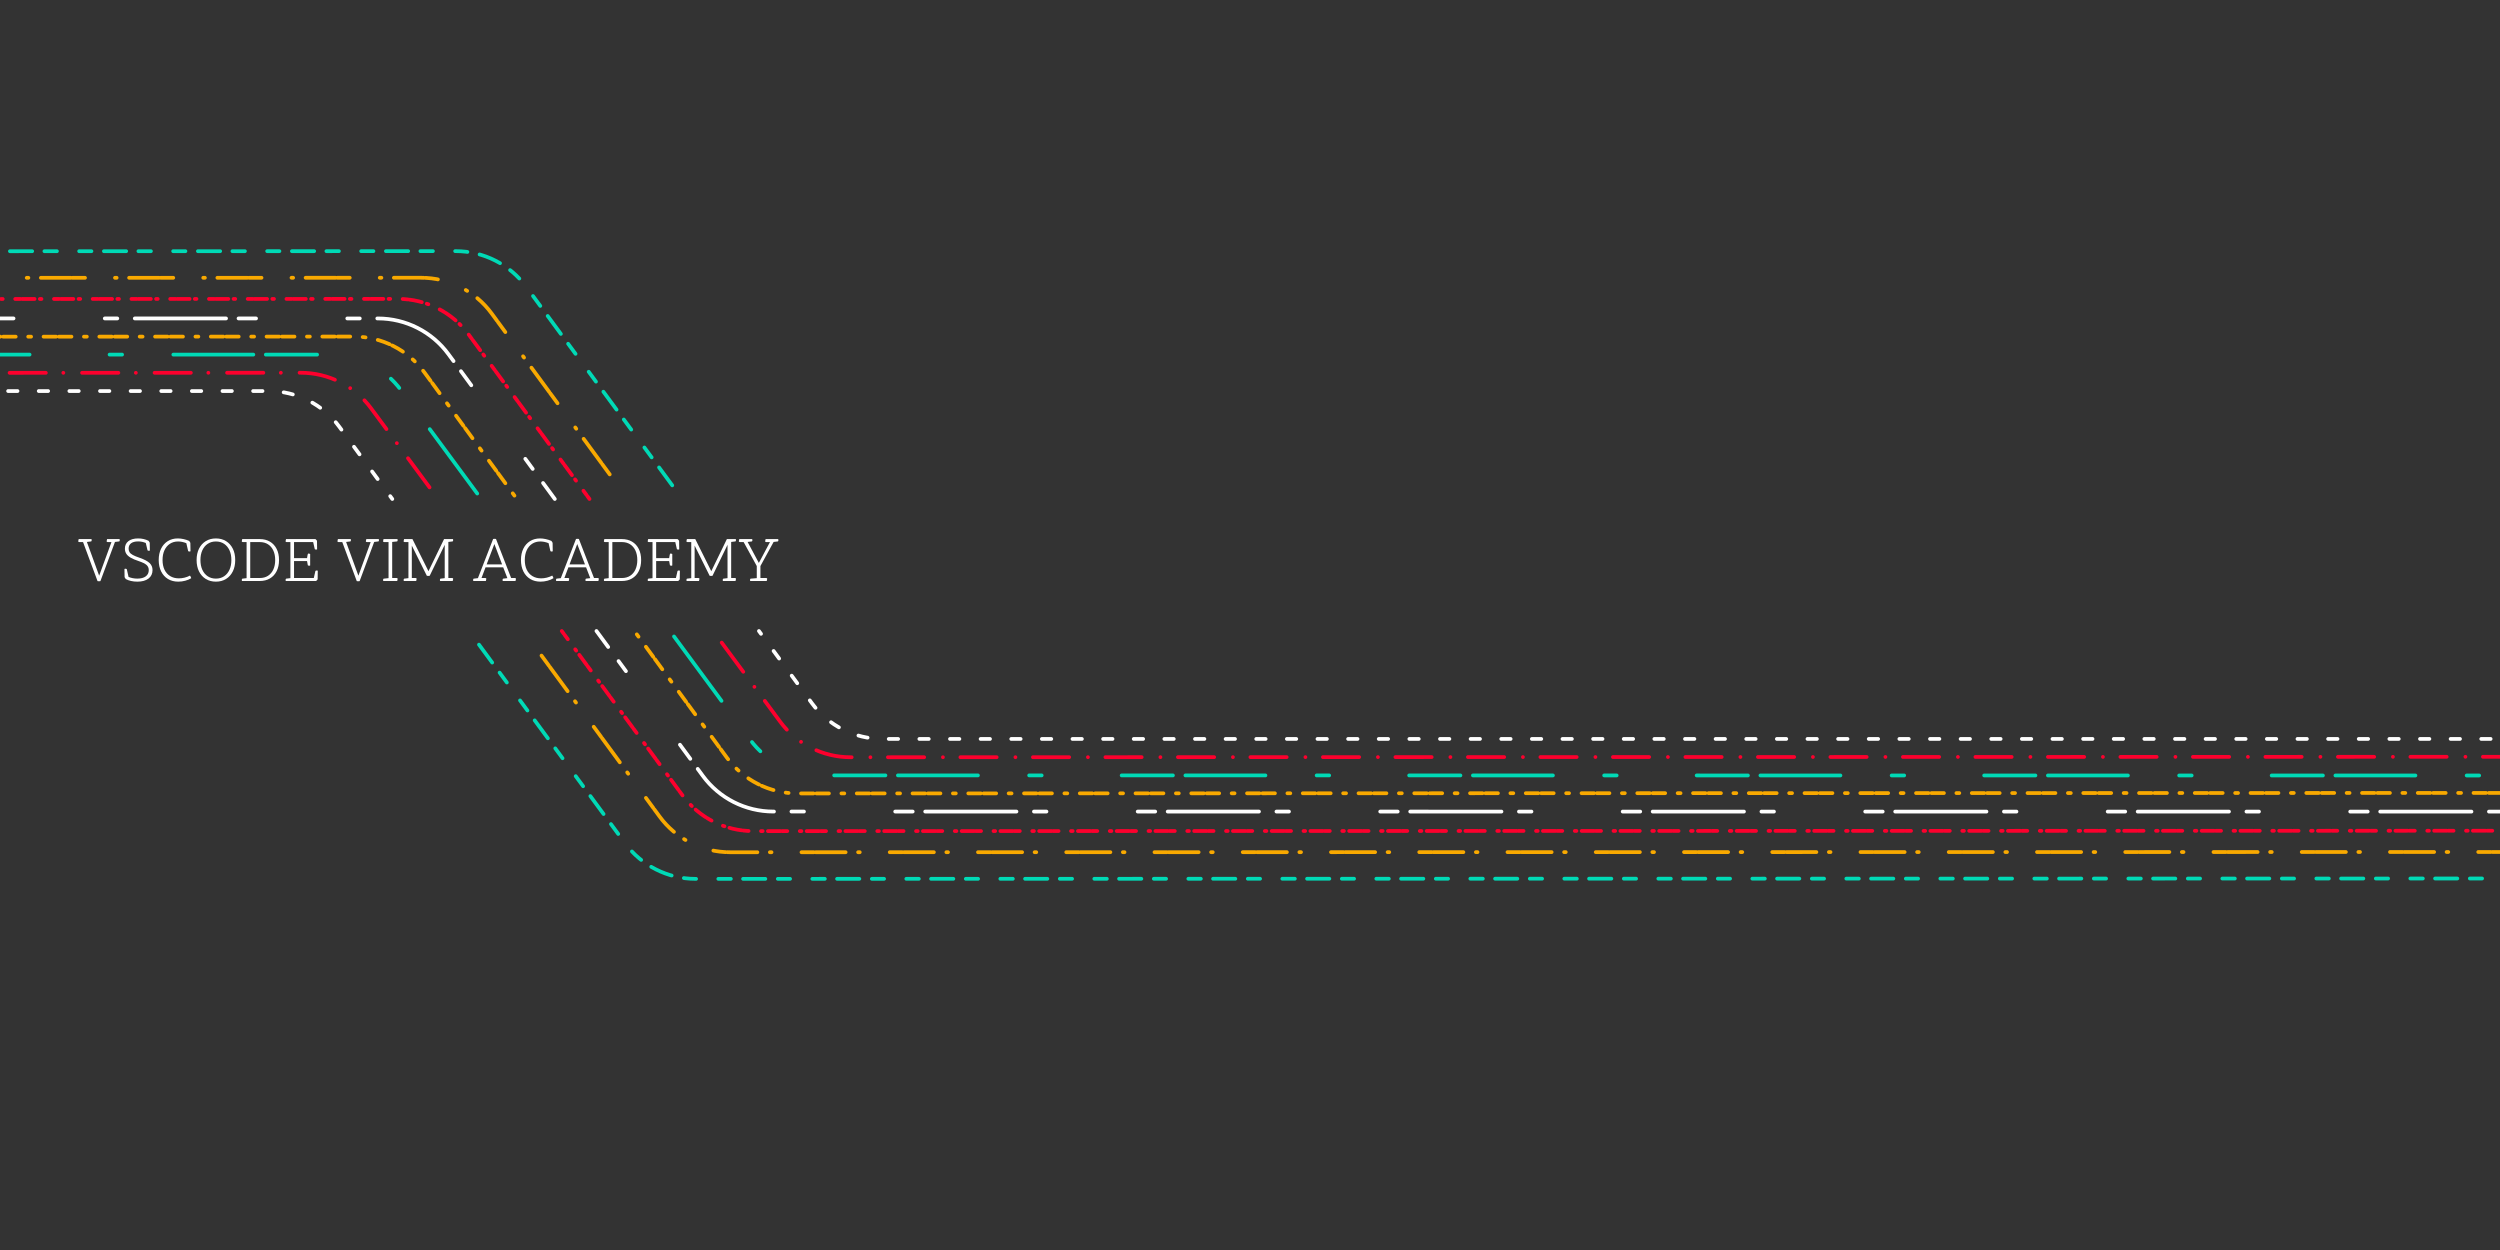 <svg xmlns="http://www.w3.org/2000/svg" viewBox="0 0 2000 1000" preserveAspectRatio="xMidYMid meet" >
    <rect x="0" y="0" width="2000" height="1000" fill="#333333" stroke="none"/>
    <mask id="codeMask">
        <path d="M -472 24 h472" stroke="white" stroke-width="20" id="line1" stroke-dasharray="472" opacity="100%" />
        <path d="M -382 52 h382" stroke="white" stroke-width="20" id="line2" stroke-dasharray="382" opacity="100%" />
        <path d="M -246 80 h246" stroke="white" stroke-width="20" id="line3" stroke-dasharray="246" opacity="100%" />
        <path d="M -103 108 h103" stroke="white" stroke-width="20" id="line4" stroke-dasharray="103" opacity="100%" />
        <path d="M -59 136 h63" stroke="white" stroke-width="20" id="line5" stroke-dasharray="63" opacity="100%" />
        <path d="M -526 163 h526" stroke="white" stroke-width="20" id="line6" stroke-dasharray="526" opacity="100%" />
        <path d="M -550 192 h550" stroke="white" stroke-width="20" id="line7" stroke-dasharray="550" opacity="100%" />
        <path d="M -213 220 h213" stroke="white" stroke-width="20" id="line8" stroke-dasharray="213" opacity="100%" />
        <path d="M -613 248 h613" stroke="white" stroke-width="20" id="line9" stroke-dasharray="613" opacity="100%" />
        <path d="M -127 276 h127" stroke="white" stroke-width="20" id="line10" stroke-dasharray="127" opacity="100%" />
        <path d="M -105 304 h105" stroke="white" stroke-width="20" id="line11" stroke-dasharray="105" opacity="100%" />
        <path d="M -258 332 h258" stroke="white" stroke-width="20" id="line12" stroke-dasharray="258" opacity="100%" />
        <path d="M -243 360 h243" stroke="white" stroke-width="20" id="line13" stroke-dasharray="243" opacity="100%" />
        <path d="M -105 388 h105" stroke="white" stroke-width="20" id="line14" stroke-dasharray="105" opacity="100%" />

        <animate href="#line1" attributeName="stroke-dashoffset" dur="1" values="472; 472; 0; 0" keyTimes="0; 0; 0.118; 1" repeatCount="once" />
        <animate href="#line2" attributeName="stroke-dashoffset" dur="1" values="382; 382; 0; 0" keyTimes="0; 0.118; 0.213; 1" repeatCount="once" />
        <animate href="#line3" attributeName="stroke-dashoffset" dur="1" values="246; 246; 0; 0" keyTimes="0; 0.213; 0.275; 1" repeatCount="once" />
        <animate href="#line4" attributeName="stroke-dashoffset" dur="1" values="103; 103; 0; 0" keyTimes="0; 0.275; 0.3; 1" repeatCount="once" />
        <animate href="#line5" attributeName="stroke-dashoffset" dur="1" values="63; 63; 0; 0" keyTimes="0; 0.3; 0.316; 1" repeatCount="once" />
        <animate href="#line6" attributeName="stroke-dashoffset" dur="1" values="526; 526; 0; 0" keyTimes="0; 0.316; 0.447; 1" repeatCount="once" />
        <animate href="#line7" attributeName="stroke-dashoffset" dur="1" values="550; 550; 0; 0" keyTimes="0; 0.447; 0.585; 1" repeatCount="once" />
        <animate href="#line8" attributeName="stroke-dashoffset" dur="1" values="213; 213; 0; 0" keyTimes="0; 0.585; 0.638; 1" repeatCount="once" />
        <animate href="#line9" attributeName="stroke-dashoffset" dur="1" values="613; 613; 0; 0" keyTimes="0; 0.638; 0.791; 1" repeatCount="once" />
        <animate href="#line10" attributeName="stroke-dashoffset" dur="1" values="127; 127; 0; 0" keyTimes="0; 0.791; 0.823; 1" repeatCount="once" />
        <animate href="#line11" attributeName="stroke-dashoffset" dur="1" values="105; 105; 0; 0" keyTimes="0; 0.823; 0.849; 1" repeatCount="once" />
        <animate href="#line12" attributeName="stroke-dashoffset" dur="1" values="258; 258; 0; 0" keyTimes="0; 0.849; 0.913; 1" repeatCount="once" />
        <animate href="#line13" attributeName="stroke-dashoffset" dur="1" values="243; 243; 0; 0" keyTimes="0; 0.913; 0.974; 1" repeatCount="once" />
        <animate href="#line14" attributeName="stroke-dashoffset" dur="1" values="105; 105; 0; 0" keyTimes="0; 0.974; 1; 1" repeatCount="once" />
        <!-- <path stroke-linecap="butt" stroke-linejoin="miter" fill-opacity="0" stroke-miterlimit="10" stroke-dasharray=" 536" stroke-dashoffset="0" stroke="rgb(255,255,255)" stroke-opacity="1" stroke-width="22" d=" M416.57501220703125,380.48199462890625 C416.57501220703125,289.79400634765625 490.0920104980469,216.2779998779297 580.780029296875,216.2779998779297 C671.4669799804688,216.2779998779297 744.9840087890625,289.79400634765625 744.9840087890625,380.48199462890625" id="Layer6-Path1-clip"></path> -->
        <!-- <animate href="#Layer6-Path1-clip" attributeName="stroke-dashoffset" dur="20" values="515.935791015625; 515.935791015625; 0; 0" keyTimes="0; 0.064; 0.100; 1" repeatCount="once" /> -->
    </mask>
    <defs>
        <g id="top">
            <path id="Group9" stroke-linecap="round" stroke-linejoin="miter" fill-opacity="0" stroke-miterlimit="10" stroke-dasharray=" 7.5 17" stroke="rgb(255,255,255)" stroke-opacity="1" stroke-width="3" d=" M-1050.5,116.87 C-1050.5,116.87 334.029,116.834 334.029,116.834 C356.327,116.834 377.29,127.456 390.476,145.436 C390.476,145.436 432.833,203.19 432.833,203.19"></path>
            <path id="Group10" stroke-linecap="round" stroke-linejoin="miter" fill-opacity="0" stroke-miterlimit="10" stroke-dasharray=" 0 15 14" stroke="rgb(253,0,45)" stroke-opacity="1" stroke-width="3" d=" M-1048.333,102.598 C-1048.333,102.598 359.53,102.198 359.53,102.198 C381.827,102.198 402.791,112.82 415.977,130.8 C415.977,130.8 469.5,203.19 469.5,203.19"></path>
            <path id="Group11" stroke-linecap="round" stroke-linejoin="miter" fill-opacity="0" stroke-miterlimit="10" stroke-dasharray=" 41 64 10" stroke="rgb(0,218,182)" stroke-opacity="1" stroke-width="3" d=" M-1048.333,87.598 C-1048.333,87.598 383.48,87.698 383.48,87.698 C405.777,87.698 426.74,98.321 439.927,116.301 C439.927,116.301 504,203.19 504,203.19"></path>
            <path id="Group12" stroke-linecap="round" stroke-linejoin="miter" fill-opacity="0" stroke-miterlimit="10" stroke-dasharray=" 10 2.3 10" stroke="rgb(249,169,0)" stroke-opacity="1" stroke-width="3" d=" M-1050.333,73.702 C-1050.333,73.702 402.025,73.25 402.025,73.25 C424.322,73.25 445.285,83.872 458.472,101.852 C458.472,101.852 532.5,203.19 532.5,203.19"></path>
            <path id="Group13" stroke-linecap="round" stroke-linejoin="miter" fill-opacity="0" stroke-miterlimit="10" stroke-dasharray=" 14 73 10" stroke="rgb(255,255,255)" stroke-opacity="1" stroke-width="3" d=" M-1048.167,58.713 C-1048.167,58.713 421.324,58.755 421.324,58.755 C443.621,58.755 464.584,69.378 477.771,87.357 C477.771,87.357 562.833,203.19 562.833,203.19"></path>
            <path id="Group14" stroke-linecap="round" stroke-linejoin="miter" fill-opacity="0" stroke-miterlimit="10" stroke-dasharray=" 4.2 1.3 10" stroke="rgb(253,0,45)" stroke-opacity="1" stroke-width="3" d=" M-1046.833,43.427 C-1046.833,43.427 437.554,43.112 437.554,43.112 C459.851,43.112 480.814,53.734 494,71.714 C494,71.714 590.583,203.19 590.583,203.19"></path>
            <path id="Group15" stroke-linecap="round" stroke-linejoin="miter" fill-opacity="0" stroke-miterlimit="10" stroke-dasharray=" 24 1.3 10" stroke="rgb(249,169,0)" stroke-opacity="1" stroke-width="3" d=" M-1048.5,26.422 C-1048.5,26.422 455.906,26.204 455.906,26.204 C478.203,26.204 499.166,36.826 512.353,54.806 C512.353,54.806 620.167,201.75 620.167,201.75"></path>
            <path id="Group16" stroke-linecap="round" stroke-linejoin="miter" fill-opacity="0" stroke-miterlimit="10" stroke-dasharray=" 10 17.8 9.8" stroke="rgb(0,218,182)" stroke-opacity="1" stroke-width="3" d=" M-1048.667,5.229 C-1048.667,5.229 483.594,4.906 483.594,4.906 C505.891,4.906 526.854,15.528 540.041,33.508 C540.041,33.508 660.75,197.667 660.75,197.667"></path>
        </g>
        <animate href="#Group16" attributeName="opacity" dur="4.00" values="0; 0; 1; 1" keyTimes="0; 0.55; 0.78; 1" repeatCount="once" />
        <animate href="#Group16" attributeName="stroke-dashoffset" dur="4.00" values="0; 1583; 1583" keyTimes="0; 0.99; 1" repeatCount="indefinite" />
        <animate href="#Group15" attributeName="opacity" dur="4.00" values="0; 0; 1; 1" keyTimes="0; 0.5; 0.73; 1" repeatCount="once" />
        <animate href="#Group15" attributeName="stroke-dashoffset" dur="4.00" values="0; 1979; 1979" keyTimes="0; 0.99; 1" repeatCount="indefinite" />
        <animate href="#Group14" attributeName="opacity" dur="4.00" values="0; 0; 1; 1" keyTimes="0; 0.45; 0.68; 1" repeatCount="once" />
        <animate href="#Group14" attributeName="stroke-dashoffset" dur="4.00" values="0; -2375; -2375" keyTimes="0; 0.99; 1" repeatCount="indefinite" />
        <animate href="#Group13" attributeName="opacity" dur="4.00" values="0; 0; 1; 1" keyTimes="0; 0.4; 0.63; 1" repeatCount="once" />
        <animate href="#Group13" attributeName="stroke-dashoffset" dur="4.00" values="0; 1187.5; 1187.5" keyTimes="0; 0.99; 1" repeatCount="indefinite" />
        <animate href="#Group12" attributeName="opacity" dur="4.00" values="0; 0; 1; 1" keyTimes="0; 0.35; 0.58; 1" repeatCount="once" />
        <animate href="#Group12" attributeName="stroke-dashoffset" dur="4.00" values="0; 1781.3; 1781.3" keyTimes="0; 0.99; 1" repeatCount="indefinite" />
        <animate href="#Group11" attributeName="opacity" dur="4.00" values="0; 0; 1; 1" keyTimes="0; 0.3; 0.53; 1" repeatCount="once" />
        <animate href="#Group11" attributeName="stroke-dashoffset" dur="4.00" values="0; 1979.2; 1979.2" keyTimes="0; 0.99; 1" repeatCount="indefinite" />
        <animate href="#Group10" attributeName="opacity" dur="4.00" values="0; 0; 1; 1" keyTimes="0; 0.25; 0.48; 1" repeatCount="once" />
        <animate href="#Group10" attributeName="stroke-dashoffset" dur="4.00" values="0; 1187.5; 1187.5" keyTimes="0; 0.99; 1" repeatCount="indefinite" />
        <animate href="#Group9" attributeName="opacity" dur="4.00" values="0; 0; 1; 1" keyTimes="0; 0.2; 0.43; 1" repeatCount="once" />
        <animate href="#Group9" attributeName="stroke-dashoffset" dur="4.00" values="0; -3958.3; -3958.3" keyTimes="0; 0.99; 1" repeatCount="indefinite" />
    </defs>

    <mask id="trimMask">
        <path stroke-linecap="butt" stroke-linejoin="miter" fill-opacity="0" stroke-miterlimit="10" stroke-dasharray=" 536" stroke-dashoffset="0" stroke="rgb(255,255,255)" stroke-opacity="1" stroke-width="22" d=" M416.575,380.482 C416.575,289.794 490.092,216.278 580.78,216.278 C671.467,216.278 744.984,289.794 744.984,380.482" id="Layer6-Path1-clip"></path>
        <animate href="#Layer6-Path1-clip" attributeName="stroke-dashoffset" dur="20" values="515.936; 515.936; 0; 0" keyTimes="0; 0.064; 0.100; 1" repeatCount="once" />
    </mask>

    <g transform="translate(-119,196)">
        <use href="#top" />
    </g>
    <g transform="translate(1040,708) scale(-1,-1)">
        <use href="#top" />
    </g>
    <g fill="rgb(255,255,255)" font-size="52" font-family="Scope One" font-style="normal" font-weight="400" aria-label="VSCODE VIM ACADEMY" transform="matrix(1,0,0,1,62.435,464.805)" opacity="1" style="display: block;">
        <path stroke-linecap="butt" stroke-linejoin="round" stroke-miterlimit="4" d=" M16.74,0.21 C17.16,0.21 17.54,0.17 17.89,0.1 C17.89,0.1 29.54,-31.25 29.54,-31.25 C29.54,-31.25 33.02,-31.67 33.02,-31.67 C33.26,-31.98 33.38,-32.33 33.38,-32.71 C33.38,-33.05 33.31,-33.33 33.18,-33.54 C33.18,-33.54 23.24,-33.54 23.24,-33.54 C23.24,-33.54 23.14,-33.12 23.14,-33.12 C22.97,-32.53 22.88,-32.12 22.88,-31.88 C22.88,-31.39 23.16,-31.15 23.71,-31.15 C23.71,-31.15 26.73,-31.15 26.73,-31.15 C26.73,-31.15 16.9,-4.26 16.9,-4.26 C16.9,-4.26 7.07,-31.25 7.07,-31.25 C7.07,-31.25 10.56,-31.67 10.56,-31.67 C10.8,-31.98 10.92,-32.33 10.92,-32.71 C10.92,-33.05 10.85,-33.33 10.71,-33.54 C10.71,-33.54 0.52,-33.54 0.52,-33.54 C0.52,-33.54 0.42,-33.12 0.42,-33.12 C0.24,-32.53 0.16,-32.12 0.16,-31.88 C0.16,-31.39 0.43,-31.15 0.99,-31.15 C0.99,-31.15 4,-31.15 4,-31.15 C4,-31.15 15.6,0.1 15.6,0.1 C15.95,0.17 16.33,0.21 16.74,0.21z" transform="matrix(1,0,0,1,0,0)" opacity="1" style="display: inherit;"></path>
        <path stroke-linecap="butt" stroke-linejoin="round" stroke-miterlimit="4" d=" M3.12,-2.34 C3.29,-2.06 3.48,-1.8 3.69,-1.56 C4.8,-0.9 6.17,-0.39 7.8,-0.03 C9.43,0.34 11.13,0.52 12.9,0.52 C16.71,0.52 19.69,-0.3 21.84,-1.95 C23.99,-3.6 25.06,-5.86 25.06,-8.74 C25.06,-11.02 24.27,-12.91 22.67,-14.4 C21.08,-15.89 18.39,-17.3 14.61,-18.62 C12.36,-19.38 10.6,-20.11 9.33,-20.8 C8.07,-21.49 7.18,-22.24 6.68,-23.04 C6.18,-23.83 5.93,-24.79 5.93,-25.9 C5.93,-27.77 6.59,-29.2 7.9,-30.19 C9.22,-31.17 11.11,-31.67 13.57,-31.67 C15.69,-31.67 17.71,-31.25 19.66,-30.42 C19.66,-30.42 21.06,-24.54 21.06,-24.54 C21.37,-24.3 21.72,-24.18 22.1,-24.18 C22.45,-24.18 22.72,-24.25 22.93,-24.39 C22.93,-24.39 22.83,-30.63 22.83,-30.63 C22.72,-30.87 22.59,-31.13 22.41,-31.41 C22.24,-31.69 22.05,-31.95 21.84,-32.19 C19.27,-33.44 16.52,-34.06 13.57,-34.06 C10.24,-34.06 7.64,-33.34 5.77,-31.9 C3.9,-30.46 2.96,-28.46 2.96,-25.9 C2.96,-24.37 3.32,-23.03 4.03,-21.87 C4.74,-20.7 5.9,-19.65 7.51,-18.69 C9.13,-17.74 11.3,-16.81 14.04,-15.91 C17.02,-14.91 19.1,-13.88 20.28,-12.82 C21.46,-11.76 22.05,-10.4 22.05,-8.74 C22.05,-6.59 21.24,-4.91 19.63,-3.72 C18.02,-2.52 15.77,-1.92 12.9,-1.92 C11.58,-1.92 10.32,-2.05 9.13,-2.29 C7.93,-2.53 6.85,-2.86 5.88,-3.28 C5.88,-3.28 4.47,-9.46 4.47,-9.46 C4.16,-9.71 3.81,-9.83 3.43,-9.83 C3.09,-9.83 2.81,-9.76 2.6,-9.62 C2.6,-9.62 2.7,-3.12 2.7,-3.12 C2.81,-2.88 2.95,-2.62 3.12,-2.34z" transform="matrix(1,0,0,1,34.528,0)" opacity="1" style="display: inherit;"></path>
        <path stroke-linecap="butt" stroke-linejoin="round" stroke-miterlimit="4" d=" M27.2,-23.56 C27.54,-23.56 27.82,-23.63 28.03,-23.76 C28.03,-23.76 27.92,-30.52 27.92,-30.52 C27.82,-30.77 27.68,-31.03 27.51,-31.3 C27.33,-31.58 27.14,-31.84 26.94,-32.08 C25.55,-32.71 24.05,-33.19 22.44,-33.54 C20.83,-33.89 19.31,-34.06 17.89,-34.06 C14.84,-34.06 12.16,-33.34 9.85,-31.9 C7.55,-30.46 5.76,-28.45 4.5,-25.87 C3.23,-23.29 2.6,-20.26 2.6,-16.8 C2.6,-13.29 3.25,-10.24 4.55,-7.64 C5.85,-5.04 7.67,-3.03 10.01,-1.61 C12.35,-0.19 15.1,0.52 18.25,0.52 C20.12,0.52 22,0.27 23.87,-0.23 C25.74,-0.74 27.32,-1.4 28.6,-2.24 C28.43,-3.03 28.1,-3.73 27.61,-4.32 C24.77,-2.86 21.81,-2.13 18.72,-2.13 C16.05,-2.13 13.74,-2.73 11.78,-3.93 C9.82,-5.12 8.31,-6.81 7.25,-9 C6.2,-11.18 5.67,-13.78 5.67,-16.8 C5.67,-19.78 6.18,-22.38 7.2,-24.6 C8.22,-26.81 9.67,-28.54 11.54,-29.77 C13.42,-31 15.6,-31.62 18.1,-31.62 C20.25,-31.62 22.45,-31.17 24.7,-30.26 C24.7,-30.26 26.16,-23.92 26.16,-23.92 C26.47,-23.68 26.81,-23.56 27.2,-23.56z" transform="matrix(1,0,0,1,61.932,0)" opacity="1" style="display: inherit;"></path>
        <path stroke-linecap="butt" stroke-linejoin="round" stroke-miterlimit="4" d=" M11.52,-3.77 C9.66,-5 8.22,-6.73 7.2,-8.94 C6.18,-11.16 5.67,-13.78 5.67,-16.8 C5.67,-19.78 6.18,-22.38 7.2,-24.6 C8.22,-26.81 9.66,-28.54 11.52,-29.77 C13.37,-31 15.55,-31.62 18.04,-31.62 C20.54,-31.62 22.72,-31 24.57,-29.77 C26.42,-28.54 27.86,-26.81 28.89,-24.6 C29.91,-22.38 30.42,-19.78 30.42,-16.8 C30.42,-13.81 29.91,-11.21 28.89,-8.97 C27.86,-6.73 26.42,-5 24.57,-3.77 C22.72,-2.54 20.54,-1.92 18.04,-1.92 C15.55,-1.92 13.37,-2.54 11.52,-3.77z M26.16,-1.64 C28.48,-3.08 30.28,-5.09 31.56,-7.67 C32.85,-10.25 33.49,-13.29 33.49,-16.8 C33.49,-20.26 32.85,-23.29 31.56,-25.87 C30.28,-28.45 28.48,-30.46 26.16,-31.9 C23.83,-33.34 21.13,-34.06 18.04,-34.06 C14.96,-34.06 12.25,-33.34 9.93,-31.9 C7.61,-30.46 5.81,-28.45 4.52,-25.87 C3.24,-23.29 2.6,-20.26 2.6,-16.8 C2.6,-13.29 3.24,-10.25 4.52,-7.67 C5.81,-5.09 7.61,-3.08 9.93,-1.64 C12.25,-0.2 14.96,0.52 18.04,0.52 C21.13,0.52 23.83,-0.2 26.16,-1.64z" transform="matrix(1,0,0,1,92.248,0)" opacity="1" style="display: inherit;"></path>
        <path stroke-linecap="butt" stroke-linejoin="round" stroke-miterlimit="4" d=" M9.41,-31.15 C9.41,-31.15 17,-31.15 17,-31.15 C19.6,-31.15 21.82,-30.55 23.66,-29.35 C25.5,-28.16 26.91,-26.49 27.9,-24.34 C28.89,-22.19 29.38,-19.67 29.38,-16.8 C29.38,-13.92 28.89,-11.4 27.9,-9.23 C26.91,-7.06 25.5,-5.38 23.66,-4.19 C21.82,-2.99 19.6,-2.39 17,-2.39 C17,-2.39 9.41,-2.39 9.41,-2.39 C9.41,-2.39 9.41,-31.15 9.41,-31.15z M25.14,-2.03 C27.45,-3.38 29.24,-5.31 30.52,-7.83 C31.81,-10.34 32.45,-13.33 32.45,-16.8 C32.45,-20.23 31.81,-23.2 30.52,-25.71 C29.24,-28.23 27.45,-30.16 25.14,-31.51 C22.84,-32.86 20.12,-33.54 17,-33.54 C17,-33.54 3.02,-33.54 3.02,-33.54 C3.02,-33.54 2.91,-33.12 2.91,-33.12 C2.74,-32.53 2.65,-32.12 2.65,-31.88 C2.65,-31.39 2.93,-31.15 3.48,-31.15 C3.48,-31.15 6.5,-31.15 6.5,-31.15 C6.5,-31.15 6.5,-2.29 6.5,-2.29 C6.5,-2.29 3.02,-1.87 3.02,-1.87 C2.77,-1.56 2.65,-1.21 2.65,-0.83 C2.65,-0.49 2.72,-0.21 2.86,0 C2.86,0 17,0 17,0 C20.12,0 22.84,-0.68 25.14,-2.03z" transform="matrix(1,0,0,1,128.336,0)" opacity="1" style="display: inherit;"></path>
        <path stroke-linecap="butt" stroke-linejoin="round" stroke-miterlimit="4" d=" M28.29,-1.35 C28.29,-1.35 28.39,-8.22 28.39,-8.22 C28.18,-8.35 27.91,-8.42 27.56,-8.42 C27.18,-8.42 26.83,-8.3 26.52,-8.06 C26.52,-8.06 25.22,-2.39 25.22,-2.39 C25.22,-2.39 9.41,-2.39 9.41,-2.39 C9.41,-2.39 9.41,-15.96 9.41,-15.96 C9.41,-15.96 19.81,-15.96 19.81,-15.96 C19.81,-15.96 20.44,-12.58 20.44,-12.58 C20.75,-12.34 21.09,-12.22 21.48,-12.22 C21.82,-12.22 22.1,-12.29 22.31,-12.43 C22.31,-12.43 22.31,-21.58 22.31,-21.58 C22.31,-21.58 22,-21.74 22,-21.74 C21.58,-21.91 21.3,-22 21.16,-22 C20.68,-22 20.38,-21.68 20.28,-21.06 C20.28,-21.06 19.81,-18.3 19.81,-18.3 C19.81,-18.3 9.41,-18.3 9.41,-18.3 C9.41,-18.3 9.41,-31.15 9.41,-31.15 C9.41,-31.15 24.7,-31.15 24.7,-31.15 C24.7,-31.15 26,-25.48 26,-25.48 C26.31,-25.24 26.66,-25.12 27.04,-25.12 C27.39,-25.12 27.66,-25.19 27.87,-25.32 C27.87,-25.32 27.77,-32.19 27.77,-32.19 C27.42,-32.71 27.01,-33.16 26.52,-33.54 C26.52,-33.54 3.02,-33.54 3.02,-33.54 C3.02,-33.54 2.91,-33.12 2.91,-33.12 C2.74,-32.53 2.65,-32.12 2.65,-31.88 C2.65,-31.39 2.93,-31.15 3.48,-31.15 C3.48,-31.15 6.5,-31.15 6.5,-31.15 C6.5,-31.15 6.5,-2.29 6.5,-2.29 C6.5,-2.29 3.02,-1.87 3.02,-1.87 C2.77,-1.56 2.65,-1.21 2.65,-0.83 C2.65,-0.49 2.72,-0.21 2.86,0 C2.86,0 27.04,0 27.04,0 C27.53,-0.38 27.94,-0.83 28.29,-1.35z" transform="matrix(1,0,0,1,163.384,0)" opacity="1" style="display: inherit;"></path>
        <path stroke-linecap="butt" stroke-linejoin="round" stroke-miterlimit="4" d="" transform="matrix(1,0,0,1,194.376,0)" opacity="1" style="display: inherit;"></path>
        <path stroke-linecap="butt" stroke-linejoin="round" stroke-miterlimit="4" d=" M16.74,0.21 C17.16,0.21 17.54,0.17 17.89,0.1 C17.89,0.1 29.54,-31.25 29.54,-31.25 C29.54,-31.25 33.02,-31.67 33.02,-31.67 C33.26,-31.98 33.38,-32.33 33.38,-32.71 C33.38,-33.05 33.31,-33.33 33.18,-33.54 C33.18,-33.54 23.24,-33.54 23.24,-33.54 C23.24,-33.54 23.14,-33.12 23.14,-33.12 C22.97,-32.53 22.88,-32.12 22.88,-31.88 C22.88,-31.39 23.16,-31.15 23.71,-31.15 C23.71,-31.15 26.73,-31.15 26.73,-31.15 C26.73,-31.15 16.9,-4.26 16.9,-4.26 C16.9,-4.26 7.07,-31.25 7.07,-31.25 C7.07,-31.25 10.56,-31.67 10.56,-31.67 C10.8,-31.98 10.92,-32.33 10.92,-32.71 C10.92,-33.05 10.85,-33.33 10.71,-33.54 C10.71,-33.54 0.52,-33.54 0.52,-33.54 C0.52,-33.54 0.42,-33.12 0.42,-33.12 C0.24,-32.53 0.16,-32.12 0.16,-31.88 C0.16,-31.39 0.43,-31.15 0.99,-31.15 C0.99,-31.15 4,-31.15 4,-31.15 C4,-31.15 15.6,0.1 15.6,0.1 C15.95,0.17 16.33,0.21 16.74,0.21z" transform="matrix(1,0,0,1,207.376,0)" opacity="1" style="display: inherit;"></path>
        <path stroke-linecap="butt" stroke-linejoin="round" stroke-miterlimit="4" d=" M13.52,-0.42 C13.69,-1.01 13.78,-1.42 13.78,-1.66 C13.78,-2.15 13.5,-2.39 12.95,-2.39 C12.95,-2.39 9.41,-2.39 9.41,-2.39 C9.41,-2.39 9.41,-31.25 9.41,-31.25 C9.41,-31.25 13.42,-31.67 13.42,-31.67 C13.66,-31.98 13.78,-32.33 13.78,-32.71 C13.78,-33.05 13.71,-33.33 13.57,-33.54 C13.57,-33.54 2.5,-33.54 2.5,-33.54 C2.5,-33.54 2.39,-33.12 2.39,-33.12 C2.22,-32.53 2.13,-32.12 2.13,-31.88 C2.13,-31.39 2.41,-31.15 2.96,-31.15 C2.96,-31.15 6.5,-31.15 6.5,-31.15 C6.5,-31.15 6.5,-2.29 6.5,-2.29 C6.5,-2.29 2.5,-1.87 2.5,-1.87 C2.25,-1.56 2.13,-1.21 2.13,-0.83 C2.13,-0.49 2.2,-0.21 2.34,0 C2.34,0 13.42,0 13.42,0 C13.42,0 13.52,-0.42 13.52,-0.42z" transform="matrix(1,0,0,1,241.904,0)" opacity="1" style="display: inherit;"></path>
        <path stroke-linecap="butt" stroke-linejoin="round" stroke-miterlimit="4" d=" M42.02,-0.42 C42.19,-1.01 42.28,-1.42 42.28,-1.66 C42.28,-2.15 42,-2.39 41.44,-2.39 C41.44,-2.39 38.43,-2.39 38.43,-2.39 C38.43,-2.39 38.43,-31.25 38.43,-31.25 C38.43,-31.25 41.91,-31.67 41.91,-31.67 C42.15,-31.98 42.28,-32.33 42.28,-32.71 C42.28,-33.05 42.21,-33.33 42.07,-33.54 C42.07,-33.54 35,-33.54 35,-33.54 C35,-33.54 22.52,-7.85 22.52,-7.85 C22.52,-7.85 9.72,-33.54 9.72,-33.54 C9.72,-33.54 3.02,-33.54 3.02,-33.54 C3.02,-33.54 2.91,-33.12 2.91,-33.12 C2.74,-32.53 2.65,-32.12 2.65,-31.88 C2.65,-31.39 2.93,-31.15 3.48,-31.15 C3.48,-31.15 6.5,-31.15 6.5,-31.15 C6.5,-31.15 6.5,-2.29 6.5,-2.29 C6.5,-2.29 3.02,-1.87 3.02,-1.87 C2.77,-1.56 2.65,-1.21 2.65,-0.83 C2.65,-0.49 2.72,-0.21 2.86,0 C2.86,0 12.69,0 12.69,0 C12.69,0 12.79,-0.42 12.79,-0.42 C12.97,-1.01 13.05,-1.42 13.05,-1.66 C13.05,-2.15 12.77,-2.39 12.22,-2.39 C12.22,-2.39 9.2,-2.39 9.2,-2.39 C9.2,-2.39 9.2,-28.34 9.2,-28.34 C9.2,-28.34 21.22,-4.16 21.22,-4.16 C21.56,-4.09 21.94,-4.06 22.36,-4.06 C22.78,-4.06 23.16,-4.09 23.5,-4.16 C23.5,-4.16 35.52,-28.96 35.52,-28.96 C35.52,-28.96 35.52,-2.29 35.52,-2.29 C35.52,-2.29 32.03,-1.87 32.03,-1.87 C31.79,-1.56 31.67,-1.21 31.67,-0.83 C31.67,-0.49 31.74,-0.21 31.88,0 C31.88,0 41.91,0 41.91,0 C41.91,0 42.02,-0.42 42.02,-0.42z" transform="matrix(1,0,0,1,257.816,0)" opacity="1" style="display: inherit;"></path>
        <path stroke-linecap="butt" stroke-linejoin="round" stroke-miterlimit="4" d="" transform="matrix(1,0,0,1,302.744,0)" opacity="1" style="display: inherit;"></path>
        <path stroke-linecap="butt" stroke-linejoin="round" stroke-miterlimit="4" d=" M34.32,-0.42 C34.49,-1.01 34.58,-1.42 34.58,-1.66 C34.58,-2.15 34.3,-2.39 33.75,-2.39 C33.75,-2.39 30.73,-2.39 30.73,-2.39 C30.73,-2.39 18.62,-33.64 18.62,-33.64 C18.27,-33.71 17.89,-33.75 17.47,-33.75 C17.06,-33.75 16.67,-33.71 16.33,-33.64 C16.33,-33.64 4.16,-2.29 4.16,-2.29 C4.16,-2.29 0.68,-1.87 0.68,-1.87 C0.43,-1.56 0.31,-1.21 0.31,-0.83 C0.31,-0.49 0.38,-0.21 0.52,0 C0.52,0 10.5,0 10.5,0 C10.5,0 10.61,-0.42 10.61,-0.42 C10.78,-1.01 10.87,-1.42 10.87,-1.66 C10.87,-2.15 10.59,-2.39 10.04,-2.39 C10.04,-2.39 7.02,-2.39 7.02,-2.39 C7.02,-2.39 10.24,-10.92 10.24,-10.92 C10.24,-10.92 24.39,-10.92 24.39,-10.92 C24.39,-10.92 27.72,-2.29 27.72,-2.29 C27.72,-2.29 24.23,-1.87 24.23,-1.87 C23.99,-1.56 23.87,-1.21 23.87,-0.83 C23.87,-0.49 23.94,-0.21 24.08,0 C24.08,0 34.22,0 34.22,0 C34.22,0 34.32,-0.42 34.32,-0.42z M11.13,-13.26 C11.13,-13.26 17.32,-29.59 17.32,-29.59 C17.32,-29.59 23.5,-13.26 23.5,-13.26 C23.5,-13.26 11.13,-13.26 11.13,-13.26z" transform="matrix(1,0,0,1,315.744,0)" opacity="1" style="display: inherit;"></path>
        <path stroke-linecap="butt" stroke-linejoin="round" stroke-miterlimit="4" d=" M27.2,-23.56 C27.54,-23.56 27.82,-23.63 28.03,-23.76 C28.03,-23.76 27.92,-30.52 27.92,-30.52 C27.82,-30.77 27.68,-31.03 27.51,-31.3 C27.33,-31.58 27.14,-31.84 26.94,-32.08 C25.55,-32.71 24.05,-33.19 22.44,-33.54 C20.83,-33.89 19.31,-34.06 17.89,-34.06 C14.84,-34.06 12.16,-33.34 9.85,-31.9 C7.55,-30.46 5.76,-28.45 4.5,-25.87 C3.23,-23.29 2.6,-20.26 2.6,-16.8 C2.6,-13.29 3.25,-10.24 4.55,-7.64 C5.85,-5.04 7.67,-3.03 10.01,-1.61 C12.35,-0.19 15.1,0.52 18.25,0.52 C20.12,0.52 22,0.27 23.87,-0.23 C25.74,-0.74 27.32,-1.4 28.6,-2.24 C28.43,-3.03 28.1,-3.73 27.61,-4.32 C24.77,-2.86 21.81,-2.13 18.72,-2.13 C16.05,-2.13 13.74,-2.73 11.78,-3.93 C9.82,-5.12 8.31,-6.81 7.25,-9 C6.2,-11.18 5.67,-13.78 5.67,-16.8 C5.67,-19.78 6.18,-22.38 7.2,-24.6 C8.22,-26.81 9.67,-28.54 11.54,-29.77 C13.42,-31 15.6,-31.62 18.1,-31.62 C20.25,-31.62 22.45,-31.17 24.7,-30.26 C24.7,-30.26 26.16,-23.92 26.16,-23.92 C26.47,-23.68 26.81,-23.56 27.2,-23.56z" transform="matrix(1,0,0,1,351.728,0)" opacity="1" style="display: inherit;"></path>
        <path stroke-linecap="butt" stroke-linejoin="round" stroke-miterlimit="4" d=" M34.32,-0.42 C34.49,-1.01 34.58,-1.42 34.58,-1.66 C34.58,-2.15 34.3,-2.39 33.75,-2.39 C33.75,-2.39 30.73,-2.39 30.73,-2.39 C30.73,-2.39 18.62,-33.64 18.62,-33.64 C18.27,-33.71 17.89,-33.75 17.47,-33.75 C17.06,-33.75 16.67,-33.71 16.33,-33.64 C16.33,-33.64 4.16,-2.29 4.16,-2.29 C4.16,-2.29 0.68,-1.87 0.68,-1.87 C0.43,-1.56 0.31,-1.21 0.31,-0.83 C0.31,-0.49 0.38,-0.21 0.52,0 C0.52,0 10.5,0 10.5,0 C10.5,0 10.61,-0.42 10.61,-0.42 C10.78,-1.01 10.87,-1.42 10.87,-1.66 C10.87,-2.15 10.59,-2.39 10.04,-2.39 C10.04,-2.39 7.02,-2.39 7.02,-2.39 C7.02,-2.39 10.24,-10.92 10.24,-10.92 C10.24,-10.92 24.39,-10.92 24.39,-10.92 C24.39,-10.92 27.72,-2.29 27.72,-2.29 C27.72,-2.29 24.23,-1.87 24.23,-1.87 C23.99,-1.56 23.87,-1.21 23.87,-0.83 C23.87,-0.49 23.94,-0.21 24.08,0 C24.08,0 34.22,0 34.22,0 C34.22,0 34.32,-0.42 34.32,-0.42z M11.13,-13.26 C11.13,-13.26 17.32,-29.59 17.32,-29.59 C17.32,-29.59 23.5,-13.26 23.5,-13.26 C23.5,-13.26 11.13,-13.26 11.13,-13.26z" transform="matrix(1,0,0,1,382.044,0)" opacity="1" style="display: inherit;"></path>
        <path stroke-linecap="butt" stroke-linejoin="round" stroke-miterlimit="4" d=" M9.41,-31.15 C9.41,-31.15 17,-31.15 17,-31.15 C19.6,-31.15 21.82,-30.55 23.66,-29.35 C25.5,-28.16 26.91,-26.49 27.9,-24.34 C28.89,-22.19 29.38,-19.67 29.38,-16.8 C29.38,-13.92 28.89,-11.4 27.9,-9.23 C26.91,-7.06 25.5,-5.38 23.66,-4.19 C21.82,-2.99 19.6,-2.39 17,-2.39 C17,-2.39 9.41,-2.39 9.41,-2.39 C9.41,-2.39 9.41,-31.15 9.41,-31.15z M25.14,-2.03 C27.45,-3.38 29.24,-5.31 30.52,-7.83 C31.81,-10.34 32.45,-13.33 32.45,-16.8 C32.45,-20.23 31.81,-23.2 30.52,-25.71 C29.24,-28.23 27.45,-30.16 25.14,-31.51 C22.84,-32.86 20.12,-33.54 17,-33.54 C17,-33.54 3.02,-33.54 3.02,-33.54 C3.02,-33.54 2.91,-33.12 2.91,-33.12 C2.74,-32.53 2.65,-32.12 2.65,-31.88 C2.65,-31.39 2.93,-31.15 3.48,-31.15 C3.48,-31.15 6.5,-31.15 6.5,-31.15 C6.5,-31.15 6.5,-2.29 6.5,-2.29 C6.5,-2.29 3.02,-1.87 3.02,-1.87 C2.77,-1.56 2.65,-1.21 2.65,-0.83 C2.65,-0.49 2.72,-0.21 2.86,0 C2.86,0 17,0 17,0 C20.12,0 22.84,-0.68 25.14,-2.03z" transform="matrix(1,0,0,1,418.028,0)" opacity="1" style="display: inherit;"></path>
        <path stroke-linecap="butt" stroke-linejoin="round" stroke-miterlimit="4" d=" M28.29,-1.35 C28.29,-1.35 28.39,-8.22 28.39,-8.22 C28.18,-8.35 27.91,-8.42 27.56,-8.42 C27.18,-8.42 26.83,-8.3 26.52,-8.06 C26.52,-8.06 25.22,-2.39 25.22,-2.39 C25.22,-2.39 9.41,-2.39 9.41,-2.39 C9.41,-2.39 9.41,-15.96 9.41,-15.96 C9.41,-15.96 19.81,-15.96 19.81,-15.96 C19.81,-15.96 20.44,-12.58 20.44,-12.58 C20.75,-12.34 21.09,-12.22 21.48,-12.22 C21.82,-12.22 22.1,-12.29 22.31,-12.43 C22.31,-12.43 22.31,-21.58 22.31,-21.58 C22.31,-21.58 22,-21.74 22,-21.74 C21.58,-21.91 21.3,-22 21.16,-22 C20.68,-22 20.38,-21.68 20.28,-21.06 C20.28,-21.06 19.81,-18.3 19.81,-18.3 C19.81,-18.3 9.41,-18.3 9.41,-18.3 C9.41,-18.3 9.41,-31.15 9.41,-31.15 C9.41,-31.15 24.7,-31.15 24.7,-31.15 C24.7,-31.15 26,-25.48 26,-25.48 C26.31,-25.24 26.66,-25.12 27.04,-25.12 C27.39,-25.12 27.66,-25.19 27.87,-25.32 C27.87,-25.32 27.77,-32.19 27.77,-32.19 C27.42,-32.71 27.01,-33.16 26.52,-33.54 C26.52,-33.54 3.02,-33.54 3.02,-33.54 C3.02,-33.54 2.91,-33.12 2.91,-33.12 C2.74,-32.53 2.65,-32.12 2.65,-31.88 C2.65,-31.39 2.93,-31.15 3.48,-31.15 C3.48,-31.15 6.5,-31.15 6.5,-31.15 C6.5,-31.15 6.5,-2.29 6.5,-2.29 C6.5,-2.29 3.02,-1.87 3.02,-1.87 C2.77,-1.56 2.65,-1.21 2.65,-0.83 C2.65,-0.49 2.72,-0.21 2.86,0 C2.86,0 27.04,0 27.04,0 C27.53,-0.38 27.94,-0.83 28.29,-1.35z" transform="matrix(1,0,0,1,453.076,0)" opacity="1" style="display: inherit;"></path>
        <path stroke-linecap="butt" stroke-linejoin="round" stroke-miterlimit="4" d=" M42.02,-0.42 C42.19,-1.01 42.28,-1.42 42.28,-1.66 C42.28,-2.15 42,-2.39 41.44,-2.39 C41.44,-2.39 38.43,-2.39 38.43,-2.39 C38.43,-2.39 38.43,-31.25 38.43,-31.25 C38.43,-31.25 41.91,-31.67 41.91,-31.67 C42.15,-31.98 42.28,-32.33 42.28,-32.71 C42.28,-33.05 42.21,-33.33 42.07,-33.54 C42.07,-33.54 35,-33.54 35,-33.54 C35,-33.54 22.52,-7.85 22.52,-7.85 C22.52,-7.85 9.72,-33.54 9.72,-33.54 C9.72,-33.54 3.02,-33.54 3.02,-33.54 C3.02,-33.54 2.91,-33.12 2.91,-33.12 C2.74,-32.53 2.65,-32.12 2.65,-31.88 C2.65,-31.39 2.93,-31.15 3.48,-31.15 C3.48,-31.15 6.5,-31.15 6.5,-31.15 C6.5,-31.15 6.5,-2.29 6.5,-2.29 C6.5,-2.29 3.02,-1.87 3.02,-1.87 C2.77,-1.56 2.65,-1.21 2.65,-0.83 C2.65,-0.49 2.72,-0.21 2.86,0 C2.86,0 12.69,0 12.69,0 C12.69,0 12.79,-0.42 12.79,-0.42 C12.97,-1.01 13.05,-1.42 13.05,-1.66 C13.05,-2.15 12.77,-2.39 12.22,-2.39 C12.22,-2.39 9.2,-2.39 9.2,-2.39 C9.2,-2.39 9.2,-28.34 9.2,-28.34 C9.2,-28.34 21.22,-4.16 21.22,-4.16 C21.56,-4.09 21.94,-4.06 22.36,-4.06 C22.78,-4.06 23.16,-4.09 23.5,-4.16 C23.5,-4.16 35.52,-28.96 35.52,-28.96 C35.52,-28.96 35.52,-2.29 35.52,-2.29 C35.52,-2.29 32.03,-1.87 32.03,-1.87 C31.79,-1.56 31.67,-1.21 31.67,-0.83 C31.67,-0.49 31.74,-0.21 31.88,0 C31.88,0 41.91,0 41.91,0 C41.91,0 42.02,-0.42 42.02,-0.42z" transform="matrix(1,0,0,1,484.068,0)" opacity="1" style="display: inherit;"></path>
        <path stroke-linecap="butt" stroke-linejoin="round" stroke-miterlimit="4" d=" M22.05,-0.42 C22.22,-1.01 22.31,-1.42 22.31,-1.66 C22.31,-2.15 22.03,-2.39 21.48,-2.39 C21.48,-2.39 16.9,-2.39 16.9,-2.39 C16.9,-2.39 16.9,-11.96 16.9,-11.96 C16.9,-11.96 27.46,-31.25 27.46,-31.25 C27.46,-31.25 30.94,-31.67 30.94,-31.67 C31.18,-31.98 31.3,-32.33 31.3,-32.71 C31.3,-33.05 31.23,-33.33 31.1,-33.54 C31.1,-33.54 21.06,-33.54 21.06,-33.54 C21.06,-33.54 20.96,-33.12 20.96,-33.12 C20.78,-32.53 20.7,-32.12 20.7,-31.88 C20.7,-31.39 20.97,-31.15 21.53,-31.15 C21.53,-31.15 24.54,-31.15 24.54,-31.15 C24.54,-31.15 15.65,-14.46 15.65,-14.46 C15.65,-14.46 6.66,-31.25 6.66,-31.25 C6.66,-31.25 10.14,-31.67 10.14,-31.67 C10.38,-31.98 10.5,-32.33 10.5,-32.71 C10.5,-33.05 10.43,-33.33 10.3,-33.54 C10.3,-33.54 0,-33.54 0,-33.54 C0,-33.54 -0.1,-33.12 -0.1,-33.12 C-0.28,-32.53 -0.36,-32.12 -0.36,-31.88 C-0.36,-31.39 -0.09,-31.15 0.47,-31.15 C0.47,-31.15 3.48,-31.15 3.48,-31.15 C3.48,-31.15 13.99,-11.96 13.99,-11.96 C13.99,-11.96 13.99,-2.29 13.99,-2.29 C13.99,-2.29 8.94,-1.87 8.94,-1.87 C8.7,-1.56 8.58,-1.21 8.58,-0.83 C8.58,-0.49 8.65,-0.21 8.79,0 C8.79,0 21.94,0 21.94,0 C21.94,0 22.05,-0.42 22.05,-0.42z" transform="matrix(1,0,0,1,528.996,0)" opacity="1" style="display: inherit;"></path>
    </g>
</svg>